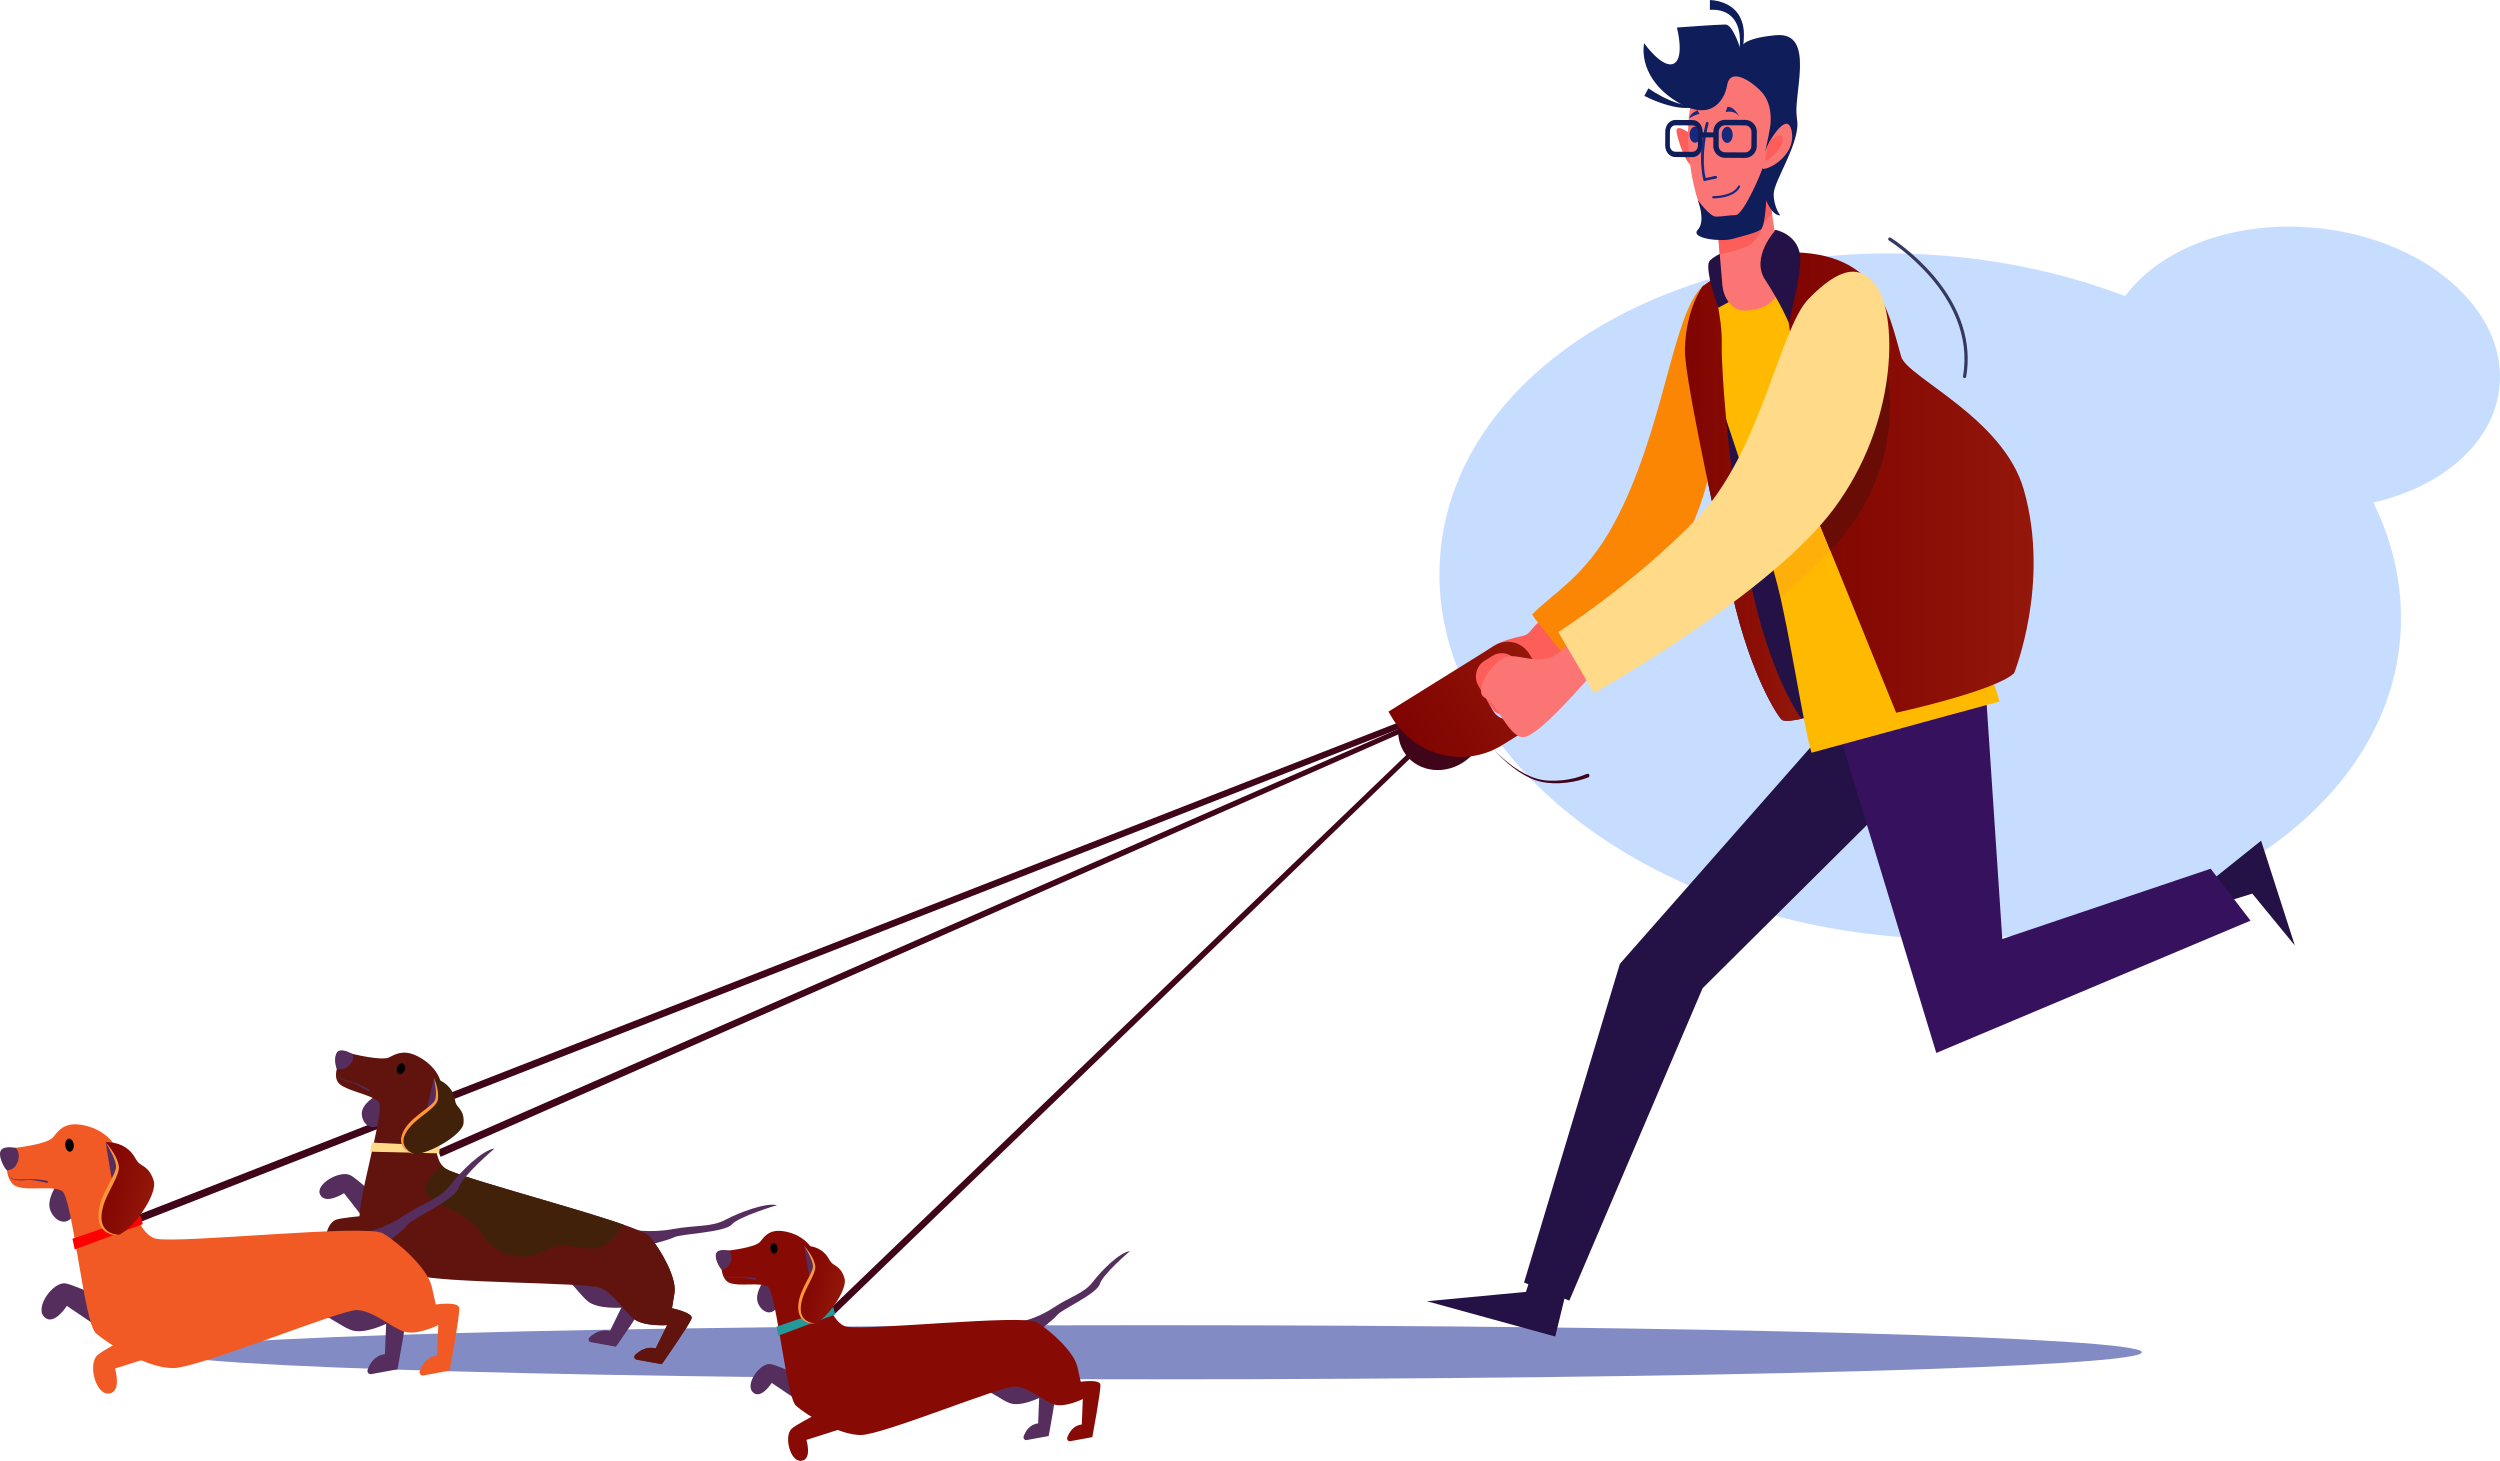 <svg width="575" height="336" viewBox="0 0 575 336" fill="none" xmlns="http://www.w3.org/2000/svg">
<g clip-path="url(#clip0)">
<path d="M265.258 317.241C390.833 317.241 492.631 314.455 492.631 311.018C492.631 307.581 390.833 304.794 265.258 304.794C139.683 304.794 37.885 307.581 37.885 311.018C37.885 314.455 139.683 317.241 265.258 317.241Z" fill="#838BC5"/>
<path d="M31.131 281.494L30.536 279.878L335.547 160.727L336.387 161.905L31.131 281.494Z" fill="#400519"/>
<path d="M191.731 302.47L191.156 300.817L336.889 160.734L337.449 161.761L191.731 302.47Z" fill="#400519"/>
<path d="M101.337 266.072L100.693 264.476L335.986 161.342L336.668 162.267L101.337 266.072Z" fill="#400519"/>
<path d="M90.463 278.895C90.463 278.895 83.067 271.744 80.704 270.359C78.34 268.975 72.435 272.31 73.626 274.756C74.817 277.202 79.125 274.434 79.125 274.434L86.726 284.157L90.463 278.895Z" fill="#552E5D"/>
<path d="M145.085 282.793C145.085 282.793 149.5 283.655 154.767 282.69C160.034 281.725 163.562 282.295 166.833 280.558C170.105 278.82 176.2 276.549 178.726 277.193C178.726 277.193 169.948 279.768 168.316 281.628C166.686 283.487 156.561 283.774 155.093 284.554C153.625 285.334 147.244 286.839 147.244 286.839L145.085 282.793Z" fill="#552E5D"/>
<path d="M87.121 251.609C87.121 251.609 83.989 253.234 83.33 255.341C82.67 257.448 84.787 260.906 88.059 258.327C91.331 255.748 87.121 251.609 87.121 251.609Z" fill="#552E5D"/>
<path d="M144.594 293.377C144.019 296.89 144.019 296.89 144.019 296.89C144.019 296.89 148.942 297.916 148.532 299.228C148.121 300.54 141.673 309.745 141.673 309.745L135.919 308.705C135.39 308.609 135.185 308.004 135.561 307.632C136.458 306.745 138.12 305.575 140.288 306.128L142.912 300.763C142.912 300.763 137.441 301.149 135.191 299.289C133.496 297.888 131.811 295.313 129.732 293.571C132.552 288.964 145.17 289.863 144.594 293.377Z" fill="#552E5D"/>
<path d="M101.292 251.908C101.292 251.908 97.973 266.196 102.594 268.859C107.215 271.521 146.808 281.419 149.354 284.343C151.9 287.268 155.705 293.877 155.129 297.389C154.554 300.903 154.554 300.903 154.554 300.903C154.554 300.903 159.477 301.928 159.066 303.241C158.656 304.553 152.207 313.758 152.207 313.758L146.454 312.717C145.925 312.622 145.719 312.017 146.096 311.645C146.994 310.758 148.655 309.588 150.823 310.141L153.446 304.776C153.446 304.776 147.976 305.162 145.726 303.302C143.475 301.443 141.246 297.51 138.086 296.21C134.927 294.91 101.387 295.162 95.993 293.291C90.599 291.421 84.56 284.243 82.917 281.45C81.274 278.656 88.839 255.163 87.076 253.428C85.312 251.692 80.246 251.072 78.169 249.376C76.682 248.161 77.493 245.841 77.493 245.841C77.493 245.841 76.695 243.362 77.583 242.203C78.47 241.044 80.6 242.28 80.6 242.28C80.6 242.28 87.789 244.113 89.55 243.177C91.312 242.242 93.17 241.33 96.478 243.164C99.785 244.995 102.383 248.428 101.292 251.908Z" fill="#61140D"/>
<path d="M149.354 284.343C151.9 287.268 155.705 293.877 155.129 297.389C154.554 300.903 154.554 300.903 154.554 300.903C154.554 300.903 159.477 301.928 159.066 303.241C158.656 304.553 152.207 313.758 152.207 313.758L146.454 312.717C145.925 312.622 145.719 312.017 146.096 311.645C146.993 310.758 148.655 309.588 150.823 310.141L153.446 304.776C153.446 304.776 147.976 305.162 145.726 303.302C144.031 301.901 142.346 299.325 140.267 297.584C143.086 292.978 147.146 288.955 148.821 283.937C149.053 284.082 149.247 284.221 149.354 284.343Z" fill="#61140D"/>
<path d="M101.178 263.535L85.504 262.803L85.139 264.886L101.015 265.275L101.178 263.535Z" fill="#FFDA88"/>
<path d="M97.954 272.622C98.398 271.204 99.832 269.581 101.696 268.089C101.955 268.402 102.252 268.663 102.593 268.859C106.236 270.956 131.6 277.549 143.431 281.68C141.855 284.178 139.548 286.926 136.947 287.115C132.117 287.466 129.885 285.215 125.104 287.755C120.323 290.295 113.894 289.051 110.676 283.582C107.458 278.112 96.635 276.835 97.954 272.622Z" fill="#42210B"/>
<path d="M77.632 245.633C76.859 247.486 78.237 248.264 80.263 248.832C81.589 249.103 83.175 250.03 84.654 250.922C84.874 251.058 85.104 250.741 84.883 250.603C80.666 247.997 76.482 248.748 77.632 245.633Z" fill="#552E5D"/>
<path d="M99.814 247.921C99.814 247.921 101.788 248.819 103.026 250.224C104.265 251.628 98.156 258.577 97.719 258.465C97.281 258.354 99.814 247.921 99.814 247.921Z" fill="#552E5D"/>
<path d="M95.267 265.457C95.267 265.457 91.41 264.375 92.821 260.876C94.231 257.378 99.821 254.842 100.372 253.08C100.924 251.32 99.815 247.921 99.815 247.921C99.815 247.921 102.039 248.487 103.439 250.23C104.839 251.972 104.45 253.134 104.98 254.036C105.511 254.938 106.87 255.705 106.616 258.36C106.361 261.015 98.683 265.438 95.267 265.457Z" fill="#42210B"/>
<path d="M100.015 253.121C100.589 251.845 100.059 249.148 99.814 247.921C100.431 249.379 101.108 251.793 100.592 253.331C99.502 255.648 94.253 257.796 92.978 261.379C92.415 262.874 93.017 264.484 95.267 265.458C93.173 264.97 91.768 263.33 92.38 261.238C93.44 257.347 98.977 254.949 100.015 253.121Z" fill="#FF9739"/>
<path d="M91.316 245.581C91.105 246.251 91.338 246.897 91.834 247.024C92.33 247.15 92.903 246.709 93.112 246.039C93.322 245.368 93.09 244.723 92.594 244.596C92.098 244.47 91.525 244.91 91.316 245.581Z" fill="black"/>
<path d="M90.933 279.116C90.933 279.116 80.115 279.721 77.427 280.487C74.74 281.252 73.837 287.485 76.687 288.211C79.537 288.938 79.908 284.177 79.908 284.177L93.057 285.065L90.933 279.116Z" fill="#61140D"/>
<path d="M77.525 242.026C78.413 240.868 80.739 242.315 80.981 242.373C81.144 242.411 81.82 244.189 79.603 245.61C79.065 245.955 78.499 245.955 77.885 245.888C77.83 245.882 77.515 245.877 77.493 245.84C77.082 245.141 76.818 242.951 77.525 242.026Z" fill="#552E5D"/>
<path d="M188.358 318.48C188.358 318.48 179.767 314.267 177.343 313.758C174.919 313.25 171.28 318.302 173.124 320.186C174.968 322.071 177.503 318.072 177.503 318.072L187.176 324.611L188.358 318.48Z" fill="#552E5D"/>
<path d="M234.388 304.077C234.388 304.077 238.303 303.422 242.264 300.786C246.226 298.149 249.312 297.515 251.367 294.817C253.422 292.12 257.596 287.995 259.889 287.76C259.889 287.76 253.632 293.056 252.96 295.324C252.289 297.593 244.116 301.202 243.194 302.412C242.272 303.622 237.593 307.13 237.593 307.13L234.388 304.077Z" fill="#552E5D"/>
<path d="M175.914 294.188C175.914 294.188 173.933 296.734 174.144 298.913C174.355 301.092 177.316 303.611 179.072 300.132C180.829 296.652 175.914 294.188 175.914 294.188Z" fill="#552E5D"/>
<path d="M237.754 314.089C238.535 317.548 238.535 317.548 238.535 317.548C238.535 317.548 242.924 316.878 243.055 318.235C243.186 319.591 241.192 330.287 241.192 330.287L236.119 331.218C235.652 331.303 235.27 330.808 235.444 330.338C235.862 329.216 236.804 327.579 238.772 327.378L239.007 321.518C239.007 321.518 234.674 323.683 232.173 322.695C230.289 321.95 227.995 320.11 225.676 319.175C226.341 313.958 236.974 310.629 237.754 314.089Z" fill="#552E5D"/>
<path d="M187.604 289.789C187.604 289.789 189.976 304.183 194.7 305.135C199.424 306.087 235.307 302.23 238.429 304.111C241.551 305.992 247.013 310.887 247.793 314.347C248.573 317.806 248.573 317.806 248.573 317.806C248.573 317.806 252.962 317.136 253.093 318.492C253.225 319.848 251.231 330.545 251.231 330.545L246.158 331.476C245.691 331.561 245.309 331.066 245.483 330.595C245.901 329.474 246.843 327.837 248.811 327.635L249.046 321.776C249.046 321.776 244.713 323.941 242.212 322.952C239.711 321.964 236.488 319.041 233.443 318.874C230.398 318.706 203.075 330.012 198.001 330.052C192.927 330.092 185.437 325.405 183.1 323.348C180.763 321.291 178.583 296.928 176.524 295.896C174.465 294.863 170.104 295.959 167.803 295.065C166.155 294.425 165.991 291.998 165.991 291.998C165.991 291.998 164.457 289.954 164.77 288.583C165.082 287.211 167.264 287.658 167.264 287.658C167.264 287.658 173.792 286.992 174.898 285.539C176.004 284.087 177.2 282.625 180.555 283.239C183.911 283.853 187.255 286.189 187.604 289.789Z" fill="#870B04"/>
<path d="M191.647 300.648L178.577 305.14L179.02 307.2L192.134 302.32L191.647 300.648Z" fill="#249999"/>
<path d="M166.032 291.759C166.06 293.739 167.463 294.008 169.321 293.868C170.502 293.683 172.127 294.022 173.653 294.363C173.882 294.417 173.957 294.046 173.726 293.992C169.353 292.958 166.2 295.038 166.032 291.759Z" fill="#552E5D"/>
<path d="M184.975 286.566C184.975 286.566 186.908 286.751 188.421 287.648C189.933 288.546 187.413 297.031 187.016 297.071C186.619 297.112 184.975 286.566 184.975 286.566Z" fill="#552E5D"/>
<path d="M187.501 304.388C187.501 304.388 183.964 304.653 183.871 300.933C183.778 297.211 187.445 293.006 187.269 291.184C187.093 289.363 184.975 286.566 184.975 286.566C184.975 286.566 186.995 286.36 188.76 287.519C190.524 288.678 190.619 289.888 191.374 290.552C192.128 291.216 193.512 291.481 194.249 294.037C194.987 296.592 190.286 303.242 187.501 304.388Z" fill="url(#paint0_linear)"/>
<path d="M186.991 291.339C187.005 289.962 185.613 287.627 184.975 286.566C185.999 287.719 187.411 289.743 187.537 291.344C187.471 293.86 183.945 297.592 184.179 301.348C184.251 302.925 185.316 304.225 187.501 304.388C185.616 304.626 183.885 303.563 183.64 301.414C183.121 297.443 186.793 293.383 186.991 291.339Z" fill="#FF9739"/>
<path d="M177.197 287.193C177.264 287.886 177.684 288.411 178.134 288.364C178.585 288.318 178.896 287.719 178.829 287.026C178.762 286.333 178.342 285.809 177.892 285.854C177.441 285.901 177.13 286.5 177.197 287.193Z" fill="black"/>
<path d="M192.687 322.825C192.687 322.825 184.06 326.958 182.136 328.558C180.212 330.158 181.693 336.256 184.281 335.992C186.868 335.728 185.477 331.174 185.477 331.174L196.54 327.661L192.687 322.825Z" fill="#870B04"/>
<path d="M164.661 288.437C164.974 287.066 167.39 287.645 167.609 287.619C167.756 287.602 168.941 289.033 167.635 291.087C167.317 291.586 166.855 291.772 166.329 291.913C166.282 291.926 166.024 292.026 165.992 291.998C165.407 291.482 164.412 289.532 164.661 288.437Z" fill="#552E5D"/>
<path d="M28.34 300.844C28.34 300.844 18.083 295.813 15.188 295.206C12.293 294.599 7.949 300.631 10.151 302.881C12.352 305.13 15.379 300.356 15.379 300.356L26.928 308.164L28.34 300.844Z" fill="#552E5D"/>
<path d="M83.296 283.647C83.296 283.647 87.972 282.865 92.701 279.716C97.43 276.568 101.116 275.811 103.569 272.591C106.023 269.37 111.006 264.445 113.744 264.165C113.744 264.165 106.272 270.487 105.471 273.196C104.67 275.905 94.912 280.214 93.811 281.66C92.71 283.104 87.123 287.292 87.123 287.292L83.296 283.647Z" fill="#552E5D"/>
<path d="M13.482 271.84C13.482 271.84 11.118 274.88 11.369 277.481C11.621 280.082 15.156 283.091 17.253 278.936C19.351 274.781 13.482 271.84 13.482 271.84Z" fill="#552E5D"/>
<path d="M87.316 295.601C88.248 299.731 88.248 299.731 88.248 299.731C88.248 299.731 93.488 298.931 93.645 300.551C93.801 302.171 91.421 314.94 91.421 314.94L85.364 316.052C84.807 316.153 84.349 315.563 84.559 315.001C85.058 313.661 86.182 311.706 88.531 311.466L88.812 304.47C88.812 304.47 83.638 307.055 80.652 305.875C78.403 304.986 75.664 302.788 72.895 301.672C73.69 295.444 86.385 291.47 87.316 295.601Z" fill="#552E5D"/>
<path d="M27.439 266.588C27.439 266.588 30.272 283.773 35.912 284.91C41.553 286.047 84.395 281.441 88.122 283.687C91.849 285.933 98.371 291.777 99.302 295.908C100.234 300.038 100.234 300.038 100.234 300.038C100.234 300.038 105.475 299.238 105.631 300.858C105.788 302.478 103.408 315.247 103.408 315.247L97.35 316.359C96.793 316.461 96.336 315.87 96.546 315.308C97.044 313.969 98.168 312.014 100.518 311.773L100.799 304.777C100.799 304.777 95.624 307.362 92.639 306.182C89.653 305.003 85.806 301.512 82.169 301.313C78.534 301.113 45.912 314.611 39.854 314.66C33.796 314.708 24.853 309.111 22.062 306.655C19.272 304.199 16.671 275.112 14.212 273.878C11.752 272.645 6.546 273.952 3.799 272.886C1.833 272.122 1.637 269.223 1.637 269.223C1.637 269.223 -0.195 266.784 0.179 265.147C0.552 263.509 3.157 264.043 3.157 264.043C3.157 264.043 10.95 263.247 12.271 261.513C13.592 259.779 15.019 258.034 19.025 258.767C23.031 259.499 27.023 262.29 27.439 266.588Z" fill="#F15A24"/>
<path d="M32.267 279.553L16.662 284.916L17.191 287.375L32.848 281.549L32.267 279.553Z" fill="#FF0000"/>
<path d="M1.684 268.94C1.717 271.303 3.392 271.624 5.611 271.457C7.021 271.236 8.962 271.64 10.784 272.049C11.057 272.114 11.146 271.67 10.871 271.605C5.648 270.37 1.885 272.855 1.684 268.94Z" fill="#552E5D"/>
<path d="M24.302 262.739C24.302 262.739 26.61 262.96 28.415 264.032C30.221 265.104 27.212 275.234 26.738 275.282C26.264 275.331 24.302 262.739 24.302 262.739Z" fill="#552E5D"/>
<path d="M27.317 284.018C27.317 284.018 23.094 284.336 22.983 279.892C22.872 275.45 27.249 270.428 27.039 268.254C26.828 266.08 24.302 262.74 24.302 262.74C24.302 262.74 26.713 262.493 28.82 263.877C30.927 265.261 31.04 266.705 31.941 267.499C32.842 268.292 34.494 268.608 35.374 271.659C36.254 274.71 30.641 282.65 27.317 284.018Z" fill="url(#paint1_linear)"/>
<path d="M26.708 268.437C26.725 266.794 25.062 264.006 24.302 262.739C25.524 264.116 27.21 266.532 27.36 268.444C27.281 271.448 23.072 275.904 23.351 280.389C23.436 282.272 24.708 283.823 27.317 284.018C25.066 284.302 22.999 283.033 22.707 280.467C22.087 275.727 26.472 270.879 26.708 268.437Z" fill="#FF9739"/>
<path d="M15.015 263.489C15.094 264.316 15.595 264.942 16.134 264.887C16.672 264.832 17.043 264.117 16.963 263.289C16.882 262.461 16.382 261.835 15.844 261.89C15.306 261.945 14.934 262.661 15.015 263.489Z" fill="black"/>
<path d="M35.058 304.793C35.058 304.793 24.758 309.73 22.461 311.639C20.164 313.549 21.932 320.831 25.021 320.515C28.111 320.199 26.45 314.763 26.45 314.763L39.658 310.567L35.058 304.793Z" fill="#F15A24"/>
<path d="M0.047 264.974C0.421 263.337 3.306 264.028 3.566 263.998C3.742 263.977 5.157 265.686 3.598 268.138C3.219 268.735 2.667 268.957 2.039 269.124C1.983 269.139 1.674 269.258 1.636 269.224C0.938 268.609 -0.251 266.28 0.047 264.974Z" fill="#552E5D"/>
<path d="M435.14 215.358C496.105 220.718 548.443 190.038 552.039 146.833C552.94 136.019 550.701 125.445 545.882 115.585C561.997 111.884 573.835 101.622 574.92 88.597C576.401 70.799 557.243 54.581 532.129 52.374C513.445 50.731 496.729 57.306 488.783 68.109C476.385 63.382 462.684 60.175 448.164 58.899C387.199 53.539 334.861 84.219 331.265 127.424C327.668 170.629 374.174 209.998 435.14 215.358Z" fill="#C7DDFF"/>
<path d="M391.589 65.887C391.589 65.887 387.741 70.986 387.527 80.411C387.404 85.778 392.824 111.809 398.468 136.814C402.734 155.714 409.209 165.249 409.892 165.598C411.48 166.41 418.039 164.337 418.039 164.337L408.035 119.387L396.402 80.957C395.391 76.421 395.164 70.567 396.212 66.104C396.738 63.865 397.785 62.851 398.812 60.768L391.589 65.887Z" fill="#241145"/>
<path d="M354.546 142.57C352.015 144.502 352.096 145.723 350.537 146.167C348.255 146.817 344.051 147.218 340.49 150.991C336.929 154.763 336.486 155.624 340.292 159.42C341.887 161.01 342.804 162.211 343.331 163.07C343.945 164.071 345.117 164.557 346.227 164.243C356.211 161.419 347.518 158.736 358.905 151.444C359.497 151.065 360.169 150.644 360.91 150.187C359.234 147.378 357.121 144.799 354.546 142.57Z" fill="#FD5E5A"/>
<path d="M340.309 161.877C342.958 166.37 341.186 172.452 336.352 175.462C331.517 178.472 325.451 177.27 322.802 172.778C320.154 168.285 321.926 162.203 326.76 159.194C331.595 156.183 337.661 157.385 340.309 161.877Z" fill="#400519"/>
<path d="M343.745 148.487L319.347 163.678L320.064 164.893C325.383 173.916 336.812 176.798 345.591 171.332L354.092 166.038C356.869 164.309 357.756 160.594 356.074 157.74L351.82 150.524C350.137 147.67 346.522 146.758 343.745 148.487ZM352.262 157.967C353.434 159.955 352.816 162.544 350.881 163.748L349.041 164.893C347.107 166.099 344.588 165.463 343.415 163.475L340.051 157.769C338.879 155.781 339.497 153.192 341.432 151.988L343.272 150.843C345.207 149.638 347.725 150.273 348.898 152.261L352.262 157.967Z" fill="url(#paint2_linear)"/>
<path d="M508.246 202.806L520.054 193.36L527.811 217.46L518.028 205.532L509.738 208.089L508.246 202.806Z" fill="#241145"/>
<path d="M453.374 154.841L416.719 171.534L372.573 221.678L350.533 294.984L360.941 299.14L391.603 227.281L456.958 162.366L453.374 154.841Z" fill="#241145"/>
<path d="M421.888 165.006L445.346 242.181L517.618 211.747L508.45 199.802L460.526 215.971L456.958 162.366L421.888 165.006Z" fill="#35115E"/>
<path d="M351.661 294.984L350.964 297.134L328.193 299.282L357.702 307.401L360.041 297.803L351.661 294.984Z" fill="#241145"/>
<path d="M371.142 120.548C382.813 99.04 384.576 72.266 391.589 65.887C392.056 65.462 392.525 65.252 393.045 65.015C395.716 64.249 395.96 87.699 396.007 90.898C394.312 100.083 395.503 129.008 362.012 153.454C360.593 151.493 353.641 143.396 352.381 141.338C357.474 136.157 364.588 132.627 371.142 120.548Z" fill="#FB8603"/>
<path d="M408.788 134.438C400.022 100.674 386.056 72.336 392.059 66.146C392.059 66.146 401.606 60.306 405.821 59.012C412.11 57.08 422.738 57.77 432.842 74.973C437.439 82.8 435.093 102.472 438.527 119.387C441.961 136.302 456.968 148.633 459.876 161.353C441.951 166.186 434.041 168.435 416.647 173.125C414.846 167.305 411.543 145.05 408.788 134.438Z" fill="#FFBA00"/>
<path opacity="0.19" d="M425.211 121.626C439.883 101.765 434.178 81.073 430.187 74.164C426.196 67.256 426.008 66.588 419.297 73.485C414.122 78.803 410.377 97.007 402.162 112.023C404.441 119.063 406.754 126.604 408.788 134.437C409.023 135.341 409.261 136.328 409.502 137.384C415.723 132.245 421.361 126.839 425.211 121.626Z" fill="#FF8139"/>
<path d="M403.257 136.814C397.612 111.809 395.884 84.902 396.006 79.535C396.174 72.189 393.83 66.446 394.416 63.884L391.589 65.887C391.589 65.887 387.742 70.986 387.527 80.411C387.404 85.778 392.824 111.809 398.468 136.814C402.734 155.714 409.21 165.249 409.893 165.598C410.662 165.991 412.597 165.708 414.388 165.311C412.917 163.566 407.161 154.114 403.257 136.814Z" fill="url(#paint3_linear)"/>
<path d="M408.423 52.874C408.423 52.874 394.027 58.163 393.078 60.214C392.13 62.265 395.211 70.786 395.211 70.786L408.181 63.678L408.423 52.874Z" fill="#241145"/>
<path d="M394.687 48.53L396.143 65.523C396.442 69.015 398.752 71.585 401.434 71.447C402.112 71.412 402.823 71.344 403.541 71.23C407.13 70.661 410.502 67.397 409.8 62.758C408.899 56.807 406.821 46.907 406.888 41.687C406.996 33.147 394.71 44.172 394.687 48.53Z" fill="#FC7575"/>
<path d="M406.888 41.687C406.997 33.147 394.71 44.173 394.687 48.53L395.538 58.463C396.772 58.248 399.411 57.704 401.818 56.64C405.097 55.192 405.329 50.758 407.267 49.517C407.364 49.455 407.466 49.374 407.57 49.276C407.152 46.382 406.862 43.69 406.888 41.687Z" fill="#FD5E5A"/>
<path d="M379.122 20.319C382.652 22.745 389.57 26.266 392.169 22.761C389.849 26.775 382.19 24.08 378.199 22.055L379.122 20.319Z" fill="#0F1D5B"/>
<path d="M389.288 31.157C389.288 31.157 384.948 27.657 385.666 30.708C386.384 33.759 388.533 40.318 390.839 37.748C393.144 35.178 389.288 31.157 389.288 31.157Z" fill="#FD5E5A"/>
<path d="M398.262 16.405C397.67 17.031 391.206 16.498 389.051 23.661C386.896 30.825 389.239 47.263 393.331 51.692C397.422 56.121 402.14 53.378 405.824 45.972C409.508 38.565 416.649 29.059 411.479 21.96C408.732 18.187 398.262 16.405 398.262 16.405Z" fill="#FC7575"/>
<path d="M390.499 46.026C390.499 46.026 392.389 50.827 390.493 52.853C388.599 54.879 395.928 55.661 398.391 54.966C400.854 54.269 403.998 53.562 404.992 52.784C406.641 51.496 406.753 34.942 405.34 38.813C403.927 42.684 400.599 49.48 399.217 49.472C397.835 49.464 396.065 49.839 394.652 49.83C393.24 49.822 390.499 46.026 390.499 46.026Z" fill="#0F1D5B"/>
<path d="M397.236 19.59C396.629 23.363 393.102 28.527 384.785 22.815C376.468 17.104 378.152 9.938 378.152 9.938C378.152 9.938 382.353 15.878 384.946 14.634C387.539 13.39 385.696 6.33 385.696 6.33C385.696 6.33 395.106 5.628 396.869 5.638C398.632 5.648 400.394 11.574 400.394 11.574C400.394 11.574 399.203 8.923 408.495 8.095C417.788 7.267 412.266 22.149 413.296 27.317C414.327 32.484 407.964 41.578 407.948 44.599C407.932 47.62 409.45 49.517 409.45 49.517C409.45 49.517 407.448 50.009 405.713 44.712C403.977 39.415 407.242 31.635 407.264 27.607C407.29 22.712 405.16 20.943 403.268 19.421C401.859 18.287 397.845 15.816 397.236 19.59Z" fill="#0F1D5B"/>
<path d="M406.954 32.634C406.954 32.634 403.521 39.325 405.928 38.816C408.334 38.306 413.094 34.876 412.074 30.087C411.054 25.298 406.954 32.634 406.954 32.634Z" fill="#FC7575"/>
<path d="M406.954 32.634C406.954 32.634 409.063 30.508 409.758 31.261C411.38 33.016 405.999 37.977 406.007 36.645C406.014 35.316 406.954 32.634 406.954 32.634Z" fill="#FD5E5A"/>
<path d="M397.247 32.871C397.948 32.875 398.52 32.047 398.526 31.021C398.532 29.995 397.968 29.161 397.268 29.157C396.567 29.153 395.994 29.981 395.989 31.007C395.983 32.033 396.546 32.867 397.247 32.871Z" fill="#18287D"/>
<path d="M389.855 32.83C390.556 32.834 391.128 32.005 391.134 30.98C391.14 29.954 390.576 29.119 389.876 29.115C389.175 29.111 388.602 29.939 388.597 30.965C388.591 31.991 389.154 32.826 389.855 32.83Z" fill="#18287D"/>
<path d="M397.285 24.618L396.892 25.802C396.892 25.802 398.772 25.14 400.045 26.807C400.044 26.807 398.826 24.349 397.285 24.618Z" fill="#18287D"/>
<path d="M388.611 27.177C388.611 27.177 389.975 26.237 390.907 26.242L390.413 25.341C390.413 25.34 388.616 26.15 388.611 27.177Z" fill="#18287D"/>
<path d="M389.306 27.609L385.339 27.587C384.062 27.579 383.021 28.771 383.013 30.248L382.995 33.439C382.987 34.916 384.016 36.12 385.293 36.127L389.26 36.149C390.536 36.157 391.578 34.965 391.586 33.487L391.603 30.297C391.611 28.82 390.582 27.616 389.306 27.609ZM390.519 33.481C390.514 34.275 389.952 34.918 389.267 34.915L385.3 34.893C384.614 34.889 384.058 34.239 384.063 33.445L384.08 30.255C384.084 29.46 384.646 28.817 385.332 28.821L389.299 28.844C389.984 28.847 390.54 29.497 390.536 30.291L390.519 33.481Z" fill="#0F1D5B"/>
<path d="M401.398 27.574L396.777 27.548C395.29 27.539 394.077 28.759 394.069 30.273L394.052 33.539C394.044 35.053 395.243 36.286 396.73 36.295L401.351 36.321C402.838 36.33 404.05 35.11 404.058 33.596L404.076 30.329C404.084 28.816 402.885 27.582 401.398 27.574ZM402.816 33.589C402.812 34.402 402.157 35.061 401.358 35.056L396.738 35.03C395.938 35.026 395.291 34.36 395.296 33.547L395.313 30.28C395.317 29.467 395.971 28.808 396.771 28.812L401.391 28.839C402.191 28.844 402.838 29.509 402.833 30.323L402.816 33.589Z" fill="#0F1D5B"/>
<path d="M391.845 41.676C391.847 41.611 390.174 36.405 392.356 28.278C392.465 27.877 393.064 28.041 392.956 28.445C392.937 28.518 391.059 35.644 392.298 40.934C394.124 40.649 394.803 40.16 394.913 40.702C395.027 41.252 394.215 41.063 391.845 41.676Z" fill="#18287D"/>
<path d="M394.36 30.45L391.152 30.432L391.146 31.592L394.353 31.61L394.36 30.45Z" fill="#0F1D5B"/>
<path d="M393.285 0C396.07 0.127 398.9 1.374 400.192 3.914C401.344 6.171 401.103 8.19 401.027 9.745L400.701 11.628L400.089 11.521C400.103 11.017 400.308 9.419 400.098 7.885C399.561 3.83 396.891 2.023 393.273 2.266L393.285 0Z" fill="#0F1D5B"/>
<path d="M409.022 58.076L418.039 119.387L436.116 163.935C436.116 163.935 458.773 159 463.238 154.841C463.238 154.841 471.637 134.206 465.478 112.636C460.743 96.052 438.627 86.787 437.267 82.017C434.137 71.042 431.954 56.973 409.022 58.076Z" fill="url(#paint4_linear)"/>
<path d="M419.297 73.485C417.125 75.718 415.204 80.22 413.1 85.804L418.039 119.387L420.999 126.681C422.56 124.986 423.977 123.295 425.211 121.626C439.883 101.765 434.178 81.073 430.188 74.164C426.196 67.257 426.008 66.588 419.297 73.485Z" fill="#690C05"/>
<path d="M394.048 45.622C393.719 45.616 393.727 45.101 394.057 45.111C394.104 45.114 398.597 45.164 399.756 42.782C399.904 42.478 400.348 42.708 400.201 43.01C399.227 45.011 396.172 45.645 394.048 45.622Z" fill="#18287D"/>
<path d="M359.749 148.98C355.277 154.21 349.364 149.935 346.237 151.156C343.109 152.377 338.642 159.153 341.595 160.517C344.548 161.882 347.47 170.808 351.092 169.395C354.714 167.982 361.752 160.007 365.486 155.839C365.872 155.409 366.561 154.816 367.475 154.095C365.599 151.597 363.777 149.058 361.689 146.799C360.922 147.642 360.26 148.383 359.749 148.98Z" fill="#FC7575"/>
<path d="M358.416 145.377L366.608 159.409C366.608 159.409 407.216 136.742 421.888 116.881C436.559 97.021 436.14 73.706 432.148 66.798C428.156 59.889 422.685 61.843 415.973 68.74C409.262 75.637 404.956 104.207 390.185 119.387C375.415 134.567 358.416 145.377 358.416 145.377Z" fill="#FFDA88"/>
<path d="M408.423 52.874C408.423 52.874 413.295 53.824 414 58.581C414.58 62.489 411.388 74.165 411.388 74.165C411.388 74.165 409.486 69.639 406.007 64.386C402.529 59.135 408.423 52.874 408.423 52.874Z" fill="#241145"/>
<path d="M451.859 86.965C451.837 86.965 451.815 86.963 451.793 86.959C451.59 86.921 451.455 86.722 451.491 86.514C453.15 76.918 448.441 68.955 444.2 63.964C439.583 58.533 434.514 55.351 434.464 55.319C434.288 55.21 434.231 54.974 434.338 54.793C434.445 54.612 434.675 54.554 434.851 54.663C434.902 54.695 440.07 57.94 444.762 63.46C450.999 70.798 453.58 78.817 452.226 86.648C452.193 86.834 452.036 86.965 451.859 86.965Z" fill="#35385F"/>
<path d="M343.519 172.328C346.031 175.044 349.894 178.06 353.395 179.075C355.293 179.651 357.305 179.654 359.274 179.462C364.168 178.96 365.195 177.354 365.547 178.233C365.709 178.637 365.221 178.889 365.303 178.803C360.757 180.514 356.089 180.451 353.273 179.489C349.747 178.326 345.963 175.162 343.519 172.328Z" fill="#400519"/>
</g>
<defs>
<linearGradient id="paint0_linear" x1="183.267" y1="294.804" x2="193.911" y2="297.012" gradientUnits="userSpaceOnUse">
<stop stop-color="#7F0300"/>
<stop offset="1" stop-color="#93170A"/>
</linearGradient>
<linearGradient id="paint1_linear" x1="22.261" y1="272.574" x2="34.97" y2="275.211" gradientUnits="userSpaceOnUse">
<stop stop-color="#7F0300"/>
<stop offset="1" stop-color="#93170A"/>
</linearGradient>
<linearGradient id="paint2_linear" x1="324.463" y1="172.163" x2="354.071" y2="154.242" gradientUnits="userSpaceOnUse">
<stop stop-color="#7F0300"/>
<stop offset="1" stop-color="#93170A"/>
</linearGradient>
<linearGradient id="paint3_linear" x1="387.525" y1="114.836" x2="414.388" y2="114.836" gradientUnits="userSpaceOnUse">
<stop stop-color="#7F0300"/>
<stop offset="1" stop-color="#93170A"/>
</linearGradient>
<linearGradient id="paint4_linear" x1="409.022" y1="110.975" x2="467.734" y2="110.975" gradientUnits="userSpaceOnUse">
<stop stop-color="#7F0300"/>
<stop offset="1" stop-color="#93170A"/>
</linearGradient>
<clipPath id="clip0">
<rect width="575" height="336" fill="white"/>
</clipPath>
</defs>
</svg>
